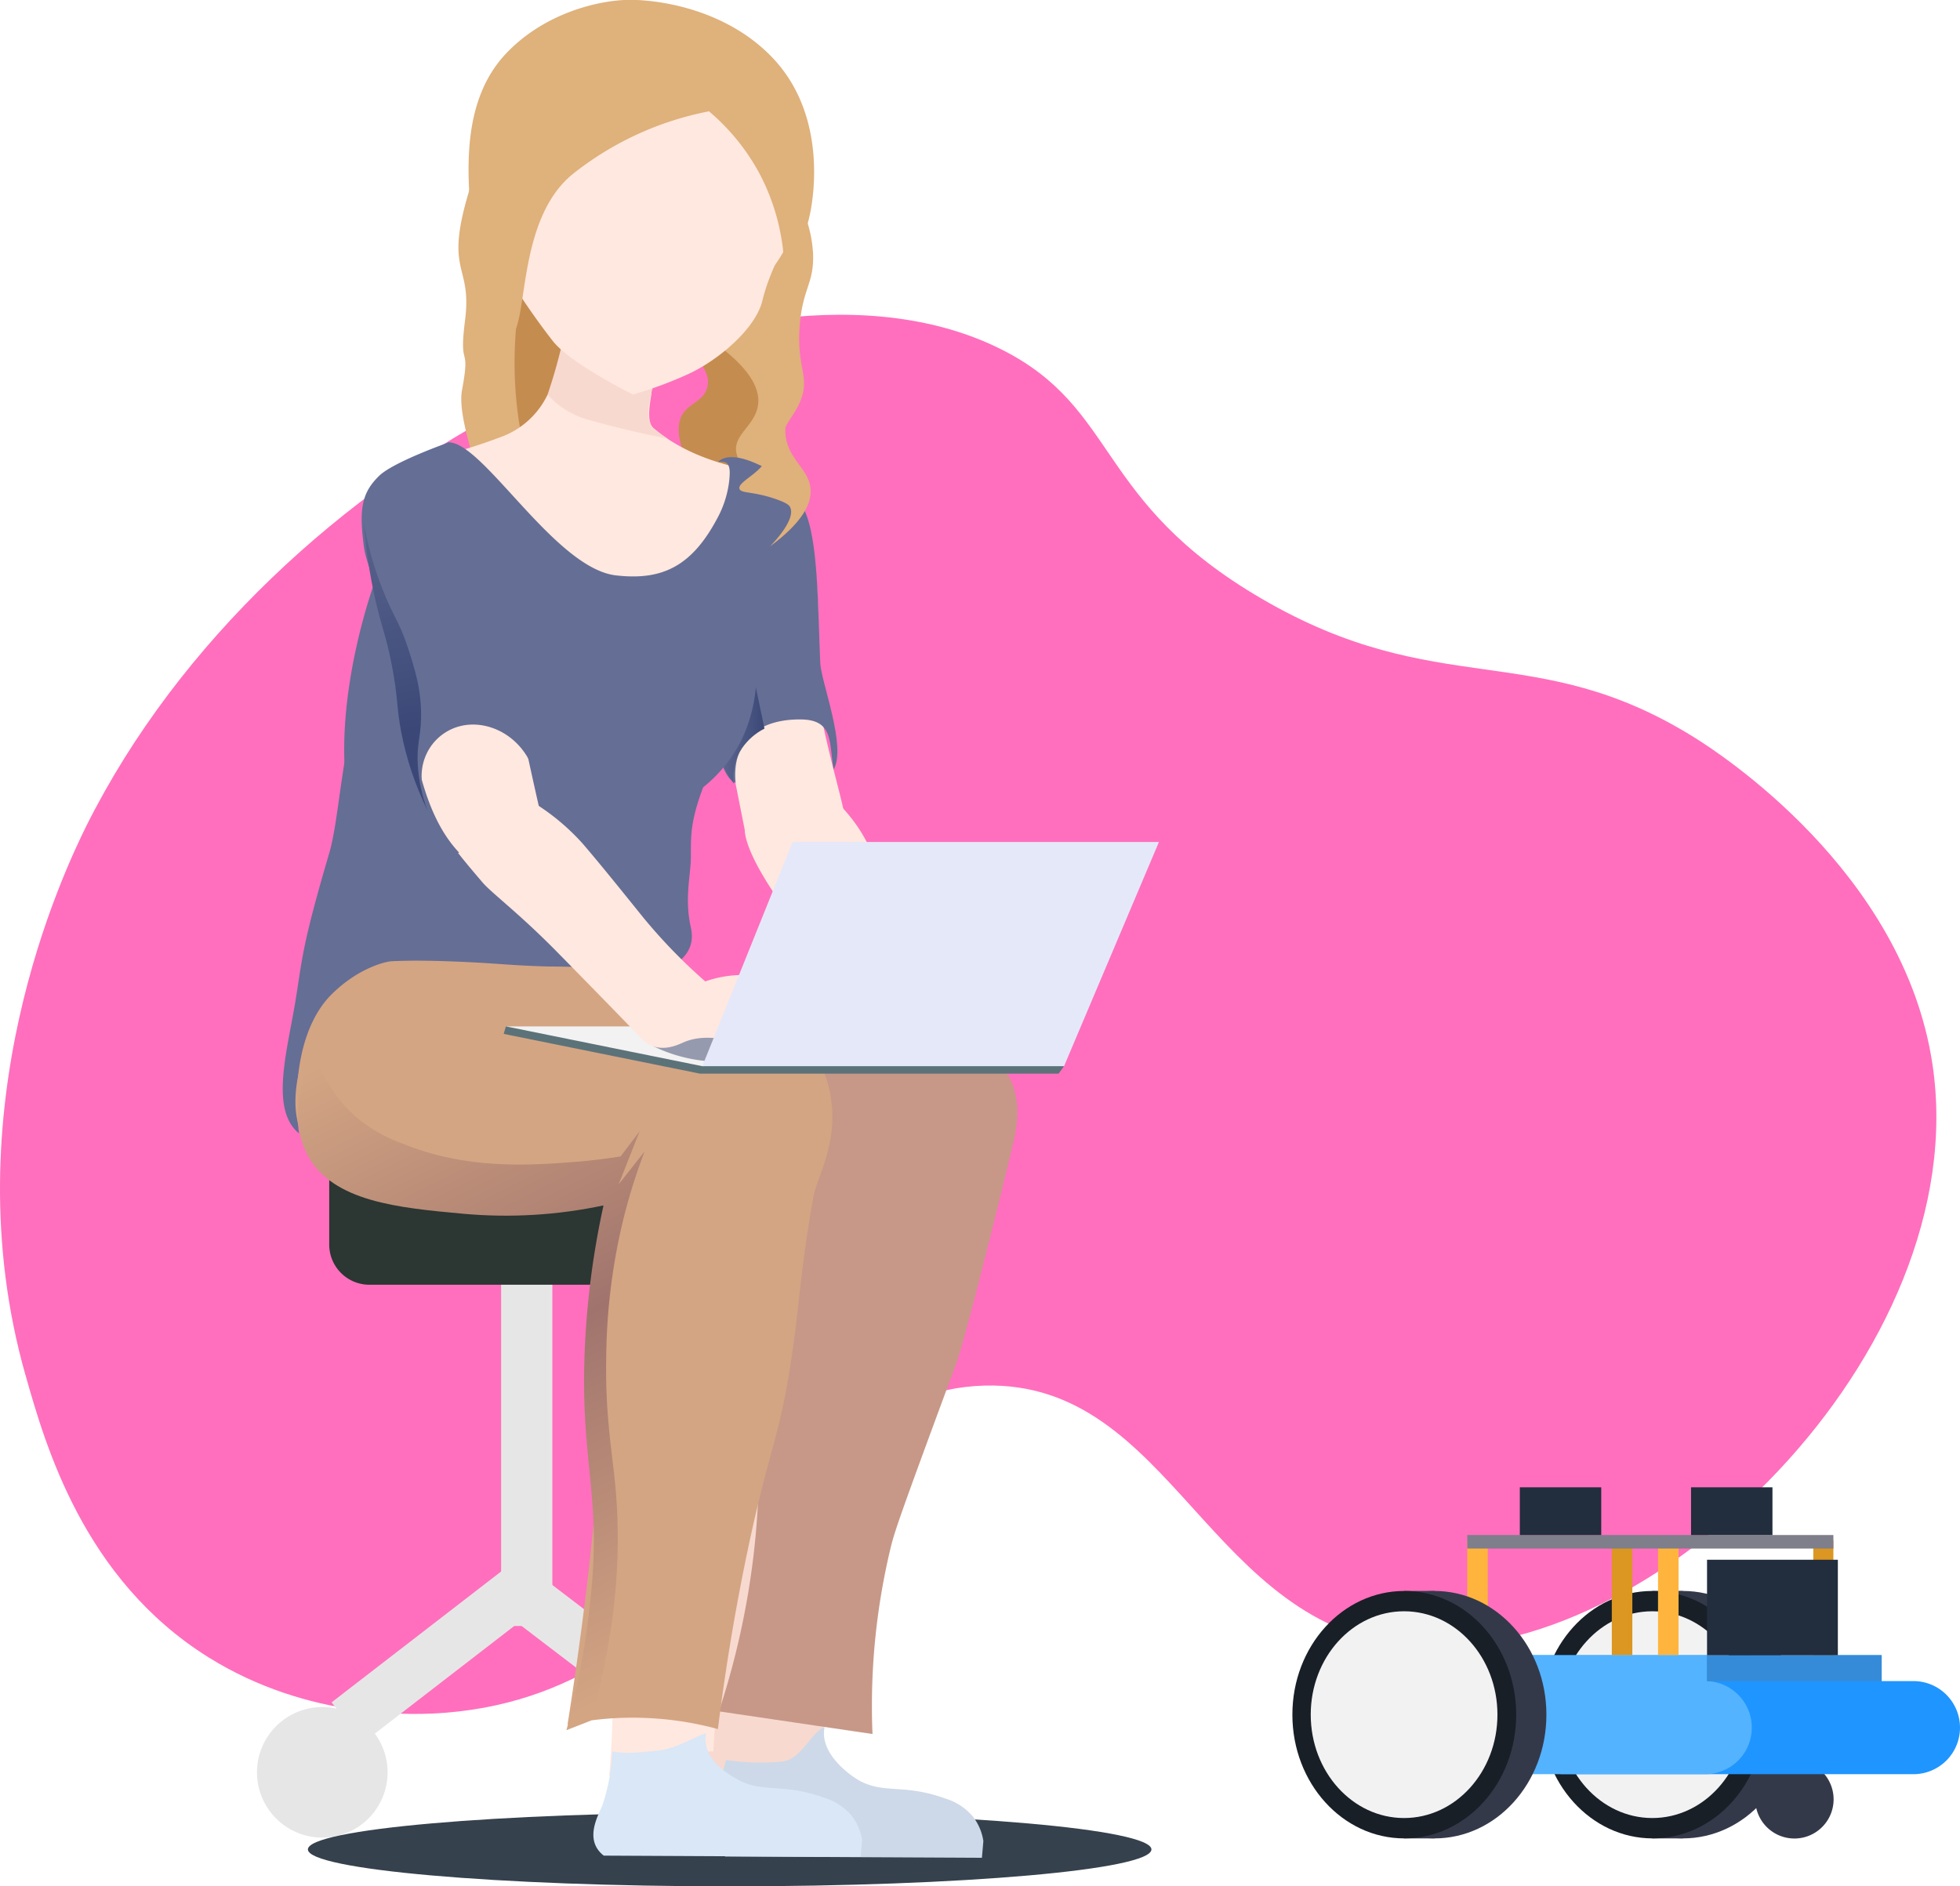 <svg xmlns="http://www.w3.org/2000/svg" xmlns:xlink="http://www.w3.org/1999/xlink" viewBox="0 0 350.3 337.19"><defs><style>.cls-1{fill:none}.cls-2{clip-path:url(#clip-path)}.cls-3{fill:#ff6fbd}.cls-4{fill:#e6e6e6}.cls-5{fill:#2c3633}.cls-6{fill:#35414d}.cls-7{fill:#f8d9cf}.cls-8{fill:#c58c4f}.cls-9{fill:#dfb17b}.cls-10{fill:#cdd9e9}.cls-11{fill:#656e95}.cls-12{fill:#ffe8df}.cls-13{fill:#d4a583}.cls-14{fill:#c79887}.cls-15{fill:#d9e7f7}.cls-16{fill:#5c7279}.cls-17{fill:#f2f2f2}.cls-18{fill:#959aae}.cls-19{clip-path:url(#clip-path-3)}.cls-20{fill:url(#linear-gradient)}.cls-21{fill:#e5e8f9}.cls-22{clip-path:url(#clip-path-5)}.cls-23{fill:url(#linear-gradient-2)}.cls-24{clip-path:url(#clip-path-7)}.cls-25{fill:url(#linear-gradient-3)}.cls-26{fill:#db9722}.cls-27{fill:#34394a}.cls-28{fill:#181f27}.cls-29{fill:#1f95ff}.cls-30{fill:#ffb53d}.cls-31{fill:#54b3ff}.cls-32{fill:#368bd8}.cls-33{fill:#7f7e8b}.cls-34{fill:#222d3d}</style><clipPath id="clip-path" transform="translate(-98.62 -134.61)"><rect width="512" height="512" class="cls-1"/></clipPath><clipPath id="clip-path-3" transform="translate(-98.62 -134.61)"><path d="M225.7,261.81a20.71,20.71,0,0,0,1.76,8.89,21.22,21.22,0,0,0,2.31,4,9.17,9.17,0,0,1,1.48-6.36,10.71,10.71,0,0,1,4-3.49q-1.65-7.95-3.32-15.9l-6.24,12.88" class="cls-1"/></clipPath><linearGradient id="linear-gradient" x2="1" y1="512" y2="512" gradientTransform="matrix(9.58, 0, 0, -9.58, 127.07, 5030.04)" gradientUnits="userSpaceOnUse"><stop offset="0" stop-color="#656e95"/><stop offset="1" stop-color="#3b4877"/></linearGradient><clipPath id="clip-path-5" transform="translate(-98.62 -134.61)"><path d="M153.63,341.17c4.52,8.26,16.2,9.34,27.75,10.4a83.91,83.91,0,0,0,25.1-1.49A149.45,149.45,0,0,0,203,381.46c0,14.65,2.57,21.33,1.49,35.34a149.41,149.41,0,0,1-4.63,27.08l4.38-1.71c5.14-18.14,5.26-32.16,4.38-41.72-.61-6.57-1.86-12.7-1.65-23.56a108.36,108.36,0,0,1,3-24.11,102.61,102.61,0,0,1,3.85-12.33l-4.62,5.84q1.86-4.74,3.74-9.47l-3.41,4.51c-1.74.28-4.74.71-8.48,1-8.06.61-19.11,1.34-30.5-3.3a27,27,0,0,1-8.14-4.62,26.3,26.3,0,0,1-7.82-12.22c-2.06,4.7-4.43,12.58-.94,19" class="cls-1"/></clipPath><linearGradient id="linear-gradient-2" x2="1" y1="512.15" y2="512.15" gradientTransform="matrix(0, -125.06, -125.06, 0, 64229.62, 444.3)" gradientUnits="userSpaceOnUse"><stop offset="0" stop-color="#d4a583"/><stop offset=".51" stop-color="#a0746d"/><stop offset="1" stop-color="#d4a583"/></linearGradient><clipPath id="clip-path-7" transform="translate(-98.62 -134.61)"><path d="M165.77,242.08c1.14,5,1.81,6,2.81,11.07,1.21,6.08.86,7.65,1.74,12.3a55.67,55.67,0,0,0,4.7,14,27.4,27.4,0,0,1-1.73-8.09c-.21-3.65.48-4.72.58-8.26.13-5.12-1.15-9-2.32-12.63-1.58-4.86-2.64-5.58-4.62-10.66a61.63,61.63,0,0,1-3.3-11.72,96.85,96.85,0,0,0,2.14,14" class="cls-1"/></clipPath><linearGradient id="linear-gradient-3" y1="511.98" y2="511.98" gradientTransform="matrix(0, 52.8, 52.8, 0, -26862.12, 212.8)" xlink:href="#linear-gradient"/></defs><title>login5</title><g id="Layer_2" data-name="Layer 2"><g id="Layer_1-2" data-name="Layer 1"><g class="cls-2"><g class="cls-2"><path d="M103.15,380.31c3.55,12.55,10.34,36.55,32.7,50.53,18.05,11.29,37.13,10.36,42.61,9.91,49.41-4.07,59.23-57.47,96.11-58.46,33.75-.9,39.84,43.46,76.29,46.57,43.1,3.69,100.84-52.68,93.14-104-5.18-34.53-38.28-55.77-42.61-58.46-28.59-17.8-45.66-6.34-77.28-24.77-29.91-17.44-25.41-34-46.57-44.59-45-22.56-130.51,19.25-163.49,85.21-4,8.12-24.33,50.62-10.9,98.09" class="cls-3" transform="translate(-98.62 -134.61)"/><rect width="9.16" height="66.88" x="89.56" y="223.77" class="cls-4"/><rect width="9.16" height="21.27" x="113.88" y="290.65" class="cls-4"/><rect width="41.74" height="9.16" x="155.78" y="427.87" class="cls-4" transform="matrix(0.79, -0.61, 0.61, 0.79, -324.8, 61.31)"/><path d="M219.36,364.26H164.64a7.18,7.18,0,0,1-7.18-7.17V344.52a7.18,7.18,0,0,1,7.18-7.18h54.72a7.17,7.17,0,0,1,7.17,7.18v12.57a7.17,7.17,0,0,1-7.17,7.17" class="cls-5" transform="translate(-98.62 -134.61)"/><rect width="9.16" height="41.74" x="204.28" y="411.58" class="cls-4" transform="translate(-360.23 201.47) rotate(-52.64)"/><path d="M167.89,451.42a11.67,11.67,0,1,0-11.67,11.67,11.67,11.67,0,0,0,11.67-11.67" class="cls-4" transform="translate(-98.62 -134.61)"/><path d="M304.41,465.2c0,3.64-33.75,6.6-75.38,6.6s-75.38-3-75.38-6.6,33.74-6.6,75.38-6.6,75.38,3,75.38,6.6" class="cls-6" transform="translate(-98.62 -134.61)"/><path d="M278.23,337.45a213,213,0,0,1-10.67,39.67c-2.31,6.15-4.16,10.19-5.42,13.07-5.11,11.68-12,31.8-17.48,58.82-6.45-.73-14.78,5.11-21.23,4.38,2-8.27,6.85-29.3,8.08-44.5,1.06-13.24.34-18.9,1.06-28,.91-11.45,4-27.58,14-47l31.66,3.58" class="cls-7" transform="translate(-98.62 -134.61)"/><path d="M232.6,185.32a12.15,12.15,0,0,1-2.45,6.86c-2.45,3.08-5.44,3.16-6.07,5.78-.54,2.27,1.48,3.16,1,5.63-.55,2.94-3.67,3-4.76,5.63-1.81,4.28,2.85,13.13,8.3,12.79,4.17-.26,6.69-5.74,6.86-6.14q-1.44-15.27-2.89-30.55" class="cls-8" transform="translate(-98.62 -134.61)"/><path d="M189.4,151.08a163.07,163.07,0,0,0-6.47,16.15c-5.32,16.61.15,14.05-1.19,24.59-1.19,9.31,1.06,3.85-.55,12.55-1.2,6.45,6.3,22.88,8.89,35.14,11.6,3.12,11.21-3.17,16.25-13.35a24.66,24.66,0,0,0-4.55-27.73c-4.77-15.35-7.61-32-12.38-47.35" class="cls-9" transform="translate(-98.62 -134.61)"/><path d="M243.94,180.12c.16,5.17-1.84,6-2.38,12.56-.64,7.91,2,9.29,0,13.87-1.34,3-3.39,4.4-3.25,7.59.11,2.38,1.32,3,1.3,5s-1.09,4.41-6.28,7.58a5.63,5.63,0,0,0,1.95-4c-.13-3.21-4.47-3.95-5.06-7.22s3.5-4.85,3.9-8.67c.24-2.28-.79-5.74-7.22-10.54l13.72-26.94a22.39,22.39,0,0,1,3.32,10.76" class="cls-9" transform="translate(-98.62 -134.61)"/><path d="M192,185.32a71.1,71.1,0,0,0-.22,27.08c11.85-3.72,16.67-14.33,14-20.37-1.87-4.18-7.57-6.66-13.76-6.71" class="cls-8" transform="translate(-98.62 -134.61)"/><path d="M246,443.33c-2.29.73-4.15,5.84-7.6,6.16a40.6,40.6,0,0,1-10-.29,22.14,22.14,0,0,0-1.08,8c.1,4.06,0,5.37.88,9.27l45.91.23c.09-1,.18-2,.26-3a9.46,9.46,0,0,0-1.83-4.33,10.41,10.41,0,0,0-5-3.28c-7.46-2.7-10.92-.71-15.47-3.27-1.4-.8-7.09-4.75-6.07-9.51" class="cls-10" transform="translate(-98.62 -134.61)"/><path d="M193.05,313.07c4-1,14.85,0,22.19,1,13.11,1.84,22.66,3.36,37.88,6.57a57.87,57.87,0,0,1,17.12,6c4.43,2.41,4.14,4.88,4.36,6.88a13.32,13.32,0,0,1-2.15,9.24c-2.42,5.56-7.22,10.54-12.92,11.48a13.48,13.48,0,0,1-5.06-.21c-8.57-1.58-15-3.75-22.29-3.65-6.67.09-17.32-.93-39.54-4.74,1.25-10.62-.84-22,.41-32.59" class="cls-7" transform="translate(-98.62 -134.61)"/><path d="M231.86,225.42c1.9,2.66.66,10.61-.54,21.69-.6,5.62-1.31,13.15-3.85,21.22,0,0-6.6,15.19-16.48,22.16a25.37,25.37,0,0,1-3.79,2.17,25.83,25.83,0,0,1-4.76,1.52c-29,6-36.59-2.6-36.59-2.6-.61-.61.08-1.82-.78-3.06-12.62-18.18,1.86-62.19,11.21-69.44.19-.53,4.53-2.62,6.13-3.52,2.41-1.34,5.56,3.06,6.41,3.39,10.6,4.25,36-3.46,43,6.47" class="cls-11" transform="translate(-98.62 -134.61)"/><path d="M215.08,204.85c-.42,2.47-.85,5.25.32,6.26,4.65,4,10.93,6.52,19.23,7.91-.56,6.14-17,23.32-17.56,29.46C200,248,194.8,230.66,177.74,230.17c-.32-5.67-3.79-7.77-4.11-13.44.8.4,8.69-1.79,14.35-3.95a14.84,14.84,0,0,0,8.51-7.64l18.59-.29" class="cls-12" transform="translate(-98.62 -134.61)"/><path d="M221.48,192.37a28,28,0,0,0-5.82,10.27c-2.67,8.65-.26,8.47,2.29,10.41-5.75-1.26-7.18-1.48-14.28-3.43a15.07,15.07,0,0,1-7.18-4.48c2-6,1.75-6.2,4.69-16.79,3.27-11.78-.86-11.37-1.5-17.68l21.8,21.7" class="cls-7" transform="translate(-98.62 -134.61)"/><path d="M231.64,219c3.47-.74,7.51,1.74,9.71,6s3.06,9.92,3.38,16.06-.41,14.47.45,20.15,3.81,16,4.14,17.94-4.88,11.29-4.88,11.29l-12.36-5.75s-4-19.46-4.8-26-.73-11.16-2.95-16-5.88-20.92,7.31-23.72" class="cls-12" transform="translate(-98.62 -134.61)"/><path d="M158.88,309.35c-.76.78-6.6,6.52-7.2,18.62-.51,10.21,2.45,13.64,7.54,16.62,19.86-8.2,38-15.43,57.85-23.63-.14-3-.65-10.87-.79-13.87-1.61-.7-10.21-.22-13.33-.43-11.56-.81-8,.19-19.5-.79-10.75-.91-11.29-1.22-19.54.71-3.11.74-3.09.76-5,2.77" class="cls-13" transform="translate(-98.62 -134.61)"/><path d="M162.36,260.43c-2.78,10.26-3.25,21.05-4.88,26.62-5,17-4.8,18.88-6.1,26.76-1.46,8.8-4.51,19.17.68,23.4-1.21-9.32.36-19.42,5.82-24.85,4.73-4.7,9.61-5.86,10.69-5.92,3.62-.18,7.52-.11,11.93.07,7.72.33,9.13.68,16.38.87a111.8,111.8,0,0,1,19.82,1.76c1.28-1.76,6.6-3.27,5.4-8.69s0-9.21,0-12.89c0-5.08-.31-8.71,8.19-25.21l-67.93-1.92" class="cls-11" transform="translate(-98.62 -134.61)"/><path d="M186.55,165.75a27.89,27.89,0,1,1,27.89,27.89,27.89,27.89,0,0,1-27.89-27.89" class="cls-12" transform="translate(-98.62 -134.61)"/><path d="M240.5,173.58c-2.53,7.15-4.41,9.78-5.63,14.8S227,199,221.66,201.46a71.67,71.67,0,0,1-9.91,3.67s-11.13-5.5-14.31-9.54-8-11-9.91-15.1A40.47,40.47,0,0,1,184,163.18c.24-6.48,2.2-15.66,11.56-20.92,8.51-4.78,13.57-5.13,20.55-3.92,9,1.58,15.47,12.12,15.47,12.12Z" class="cls-12" transform="translate(-98.62 -134.61)"/><path d="M181.43,311.25c8.65,0,7.68,1.15,28.38,3.9,3,.41,16.18,2.13,28.6,7.59a11.34,11.34,0,0,1,4.12,2.81c5.37,5.91,3.08,17.21-1.08,23.62a8.41,8.41,0,0,1-1.74,2.17c-2.89,2.43-6.37-2-15.31-2.5-2-.11-3.9-.1-5.85-.22-17-1-28.86,3.4-44.64-.22-7.31-1.67-13.5-3.09-17.33-8.66-5.57-8.11-4-17.95,3.4-24.37,4.73-4.1,10.3-4.1,21.45-4.12" class="cls-12" transform="translate(-98.62 -134.61)"/><path d="M179.82,217.67a17.06,17.06,0,0,1,9.59,13.88c.75,6.84-.11,18.14.79,24.3s4.8,23.21,4.8,23.21l-7.29,8.21s-6,.84-7.11-.33c-5.67-6.11-7.53-15.37-9.45-26.58s-2.67-15.83-4.51-21.09c-.79-2.24-5.1-11.4-1.63-16.6s9.05-7.54,14.81-5" class="cls-12" transform="translate(-98.62 -134.61)"/><path d="M239.44,274.88s4.48-1.74,9.82,4.18,5.49,9.77,9.39,17.53,13,19,13,19l-14.88,1.95a62.55,62.55,0,0,0-10-11.48c-6.36-5.78-16.11-19.58-14.95-24.06s7.58-7.14,7.58-7.14" class="cls-12" transform="translate(-98.62 -134.61)"/><path d="M243.56,333.66a215.59,215.59,0,0,1-5,40.76c-1.42,6.4-2.68,10.66-3.51,13.68-3.4,12.27-7.3,32.07-8.94,59.58-6.39.16-12.22,4.17-18.62,4.33.85-8.46,1.07-25.95.2-41.17-.77-13.26-2.24-18.77-2.78-27.91-.68-11.46.16-27.86,7.26-48.47l31.4-.8" class="cls-12" transform="translate(-98.62 -134.61)"/><path d="M254.56,444.61a120.81,120.81,0,0,1,3.18-33.08c.7-2.93,1.26-4.78,11.85-33.37,0,0,1.89-5.12,10-38.71.67-2.79,1.88-8.16-.86-12.71-2.18-3.6-5.88-5.13-9-6.21-13.87-4.88-18.36-4.58-25.28-6.07-7.68-1.66-16.91-4.51-33.51-4.51,6.83,7.74,8.16,26.22,14,40,16.9,39.91,6.44,77.61,2.17,90.57l27.44,4.05" class="cls-14" transform="translate(-98.62 -134.61)"/><path d="M224.85,444.4c-2.28.73-5.37,2.84-8.82,3.16-4,.38-5.36.54-8,.14a33.67,33.67,0,0,1-1.7,9.48c-.59,1.63-3.53,6.23.2,9.13l45.91.23c.09-1,.17-2,.26-3a9.39,9.39,0,0,0-1.83-4.32,10.38,10.38,0,0,0-5-3.28c-7.46-2.7-10.92-.71-15.47-3.28-1.4-.79-6.45-3.54-5.61-8.24" class="cls-15" transform="translate(-98.62 -134.61)"/><path d="M161,345.55c5.06,3,12.7,3.82,21.13,4.77a99.21,99.21,0,0,0,25.57-.44c-2,7.73-4.2,17.37-4.17,21.64.08,10.75,2.67,17.64,1.44,32.79-.06.75-.14,1.52-.29,3-.88,8.85-2.29,20.77-4.62,35.54a57,57,0,0,1,13.72-1.16,57.56,57.56,0,0,1,13.15,2c1.68-13.58,3.76-24.54,5.34-32.07,3.92-18.53,5.65-19.82,7.8-34.23,1.52-10.12,1.51-15.21,3.9-28.75.6-3.38,4-8.93,3.33-16.32-.5-5.53-2.54-8.19-3.33-9.1-1.84-2.16-4.19-3.37-8.37-4.62-13.28-4-28.48-3.43-32.51-5.49a8.28,8.28,0,0,0-2.45-.87,10.37,10.37,0,0,0-4,.14c-2.65.45-4.41-.61-7.22-1.44-3.11-.92-5.73-.94-11-1-7.22-.09-11.68-.15-16,2.17-6.51,3.46-10.82,11.19-11,19.06-.21,10.21,8.33,13.57,9.62,14.34" class="cls-13" transform="translate(-98.62 -134.61)"/><polygon points="125.12 191.92 90.02 184.81 90.41 183.48 190.17 190.58 189.19 191.92 125.12 191.92" class="cls-16"/><polygon points="125.51 190.58 90.41 183.47 155.65 183.47 159.36 188.88 125.51 190.58" class="cls-17"/><path d="M215.26,321.56a27.13,27.13,0,0,0,9.66,2.72c.55.05,1.09.07,1.61.08q6.94-4.22,6.44-5.49-.74-1.87-17.71,2.69" class="cls-18" transform="translate(-98.62 -134.61)"/><path d="M237.76,219.69c4.46,2.86,3.74,4.33,4.57,6,2.59,5.3,2.46,17.86,2.89,27.45.15,3.35,4.75,15,2.39,19-.86-4.78.08-8.88-5.89-8.93-8.33-.07-12.3,4.6-11.63,11.35-4.28-1.62-4.6-18.36-6-23.87-2.24-9-4.57-11.67-1.44-13.07,4.64-2.07,6.62-11.3,6.4-18.56-.07-2.17-1.11-1.91-2.1-1.89,2.49-2.37,8.23.81,10.79,2.46" class="cls-11" transform="translate(-98.62 -134.61)"/></g><g class="cls-19"><rect width="9.62" height="25.74" x="127.03" y="114.33" class="cls-20"/></g><g class="cls-2"><path d="M233.54,218.69,229,216.74a18.5,18.5,0,0,1-1.84,9.86c-4.65,9.13-10,11.84-18.47,10.86-10.86-1.27-23.59-23.63-29.82-23.78-1.3.25-3.5,3.35-4.8,3.6-.42,3.95-1.41,17.84,7.8,30.12,7.64,10.17,22.78,19.9,32.83,15.38,6.86-3.09,9.95-13.43,16.14-34.13,1.21-4,2.1-7.46,2.71-10" class="cls-11" transform="translate(-98.62 -134.61)"/><path d="M182.62,227.93c-3.54-3.29-3.76-14.25-3.76-14.25s-9.93,3.49-12.49,6c-3,2.94-3.67,5.75-2.69,12.78.45,3.22,2.25,5.91,3.77,14.68,1.27,7.34,1.84,11,2.66,14.42a164.54,164.54,0,0,0,4.71,15.92c-2.16-5.18,0-10.3,4.22-12.4,5.22-2.61,12.4.28,14.85,7a21.48,21.48,0,0,0-.08-3.83c-.2-1.63-.68-3.61-1.12-6.47-1.22-8-3.15-13-2.7-19.5.35-5.1.61-8.27.61-8.27s-5.85-4.12-8-6.1" class="cls-11" transform="translate(-98.62 -134.61)"/><path d="M194.48,278.39a40,40,0,0,1,8.26,7c3.33,3.86,8.2,9.95,10.8,13.17a97.11,97.11,0,0,0,15.39,15l-16.09,6.23s-8.19-8.46-14.87-15.23-11.43-10.27-13.08-12.18c-3.6-4.2-4.39-5.3-4.39-5.3Z" class="cls-12" transform="translate(-98.62 -134.61)"/><path d="M223.28,310.59a20.09,20.09,0,0,1,11.49-1.4,19.69,19.69,0,0,1,7.8,3.25q-3.31,5.25-6.61,10.5c-8-3.54-12.47-3.16-15.06-2.05-.92.39-3.2,1.55-5.53.75a6.14,6.14,0,0,1-3-2.49Z" class="cls-12" transform="translate(-98.62 -134.61)"/><path d="M225.38,154.55a38.35,38.35,0,0,1,9,11.12A38.74,38.74,0,0,1,238.82,184a33.7,33.7,0,0,0,4.62-11.41c.47-2.39,3.22-17.56-7.08-28-8.39-8.52-20.42-10.1-25.57-10s-14.88,2.29-21.81,9.68c-8,8.54-6.84,21.57-6.07,30.19.44,4.88,7,16.45,7.81,19.16,2.09-4.52,1.11-20.61,10.39-28a56.27,56.27,0,0,1,24.27-11.12" class="cls-9" transform="translate(-98.62 -134.61)"/><path d="M240.8,205.54a11,11,0,0,0-1.81,6.57c.37,4.58,4.09,6.19,4.48,9.75.26,2.36-.93,5.77-7.22,10.41.56-.58,4.76-4.9,3.54-7.08-.13-.22-.44-.66-2.64-1.41-4-1.37-6.05-.94-6.36-1.77-.49-1.37,4.81-3.16,5-6.28.14-2,1.8-3.51-.49-5,3.06-1.61,2.42-3.6,5.48-5.2" class="cls-9" transform="translate(-98.62 -134.61)"/><polygon points="207.13 150.51 141.65 150.51 125.52 190.58 190.17 190.58 207.13 150.51" class="cls-21"/></g><g class="cls-22"><rect width="111.05" height="137.32" x="126.44" y="314.37" class="cls-23" transform="translate(-249.67 -14.1) rotate(-26.34)"/></g><g class="cls-2"><path d="M232.12,243.69a33,33,0,0,1,1.67,10.42,27.17,27.17,0,0,1-2.89,13.24,25.39,25.39,0,0,1-6.78,8.13c-6-2.5-10.59-7.4-11.23-13-.95-8.35,7-18,19.23-18.84" class="cls-11" transform="translate(-98.62 -134.61)"/></g><g class="cls-24"><rect width="20.32" height="52.57" x="159.16" y="227.53" class="cls-25" transform="translate(-140.95 -100.55) rotate(-10.22)"/></g><g class="cls-2"><rect width="3.59" height="20.5" x="324.08" y="275.37" class="cls-26"/><rect width="5.42" height="44.23" x="295.32" y="284.39" class="cls-27"/><path d="M379.39,441.11c0,12.22,8.94,22.12,20,22.12s20-9.9,20-22.12-8.94-22.11-20-22.11-20,9.9-20,22.11" class="cls-27" transform="translate(-98.62 -134.61)"/><path d="M374,441.11c0,12.22,8.94,22.12,20,22.12s20-9.9,20-22.12S405,419,393.93,419s-20,9.9-20,22.11" class="cls-28" transform="translate(-98.62 -134.61)"/><path d="M412.33,456.25a7,7,0,1,0,7-7,7,7,0,0,0-7,7" class="cls-27" transform="translate(-98.62 -134.61)"/><path d="M377.25,441.11c0,10.21,7.47,18.48,16.68,18.48s16.68-8.27,16.68-18.48-7.46-18.48-16.68-18.48-16.68,8.28-16.68,18.48" class="cls-17" transform="translate(-98.62 -134.61)"/><rect width="68.13" height="6" x="268.17" y="295.87" class="cls-29"/><rect width="3.67" height="20.5" x="296.33" y="275.37" class="cls-30"/><rect width="3.67" height="20.5" x="262.23" y="275.37" class="cls-30"/><rect width="3.67" height="20.5" x="288.07" y="275.37" class="cls-26"/><path d="M377.52,451.75H440.6a8.32,8.32,0,0,0,0-16.64H377.52Z" class="cls-29" transform="translate(-98.62 -134.61)"/><rect width="5.42" height="44.23" x="250.95" y="284.39" class="cls-27"/><rect width="68.13" height="6" x="236.96" y="295.87" class="cls-31"/><path d="M340.31,451.75h63.08a8.32,8.32,0,0,0,0-16.64H340.31Z" class="cls-31" transform="translate(-98.62 -134.61)"/><path d="M335,441.11c0,12.22,8.94,22.12,20,22.12s20-9.9,20-22.12S366,419,355,419s-20,9.9-20,22.11" class="cls-27" transform="translate(-98.62 -134.61)"/><path d="M329.6,441.11c0,12.22,8.94,22.12,20,22.12s20-9.9,20-22.12-8.94-22.11-20-22.11-20,9.9-20,22.11" class="cls-28" transform="translate(-98.62 -134.61)"/><path d="M332.88,441.11c0,10.21,7.47,18.48,16.68,18.48s16.69-8.27,16.69-18.48-7.47-18.48-16.69-18.48-16.68,8.28-16.68,18.48" class="cls-17" transform="translate(-98.62 -134.61)"/><rect width="31.21" height="4.64" x="305.09" y="295.87" class="cls-32"/><rect width="65.44" height="2.42" x="262.23" y="274.39" class="cls-33"/><rect width="23.38" height="17.06" x="305.09" y="278.81" class="cls-34"/><rect width="14.55" height="8.53" x="302.23" y="265.86" class="cls-34"/><rect width="14.55" height="8.53" x="271.63" y="265.86" class="cls-34"/></g></g></g></g></svg>